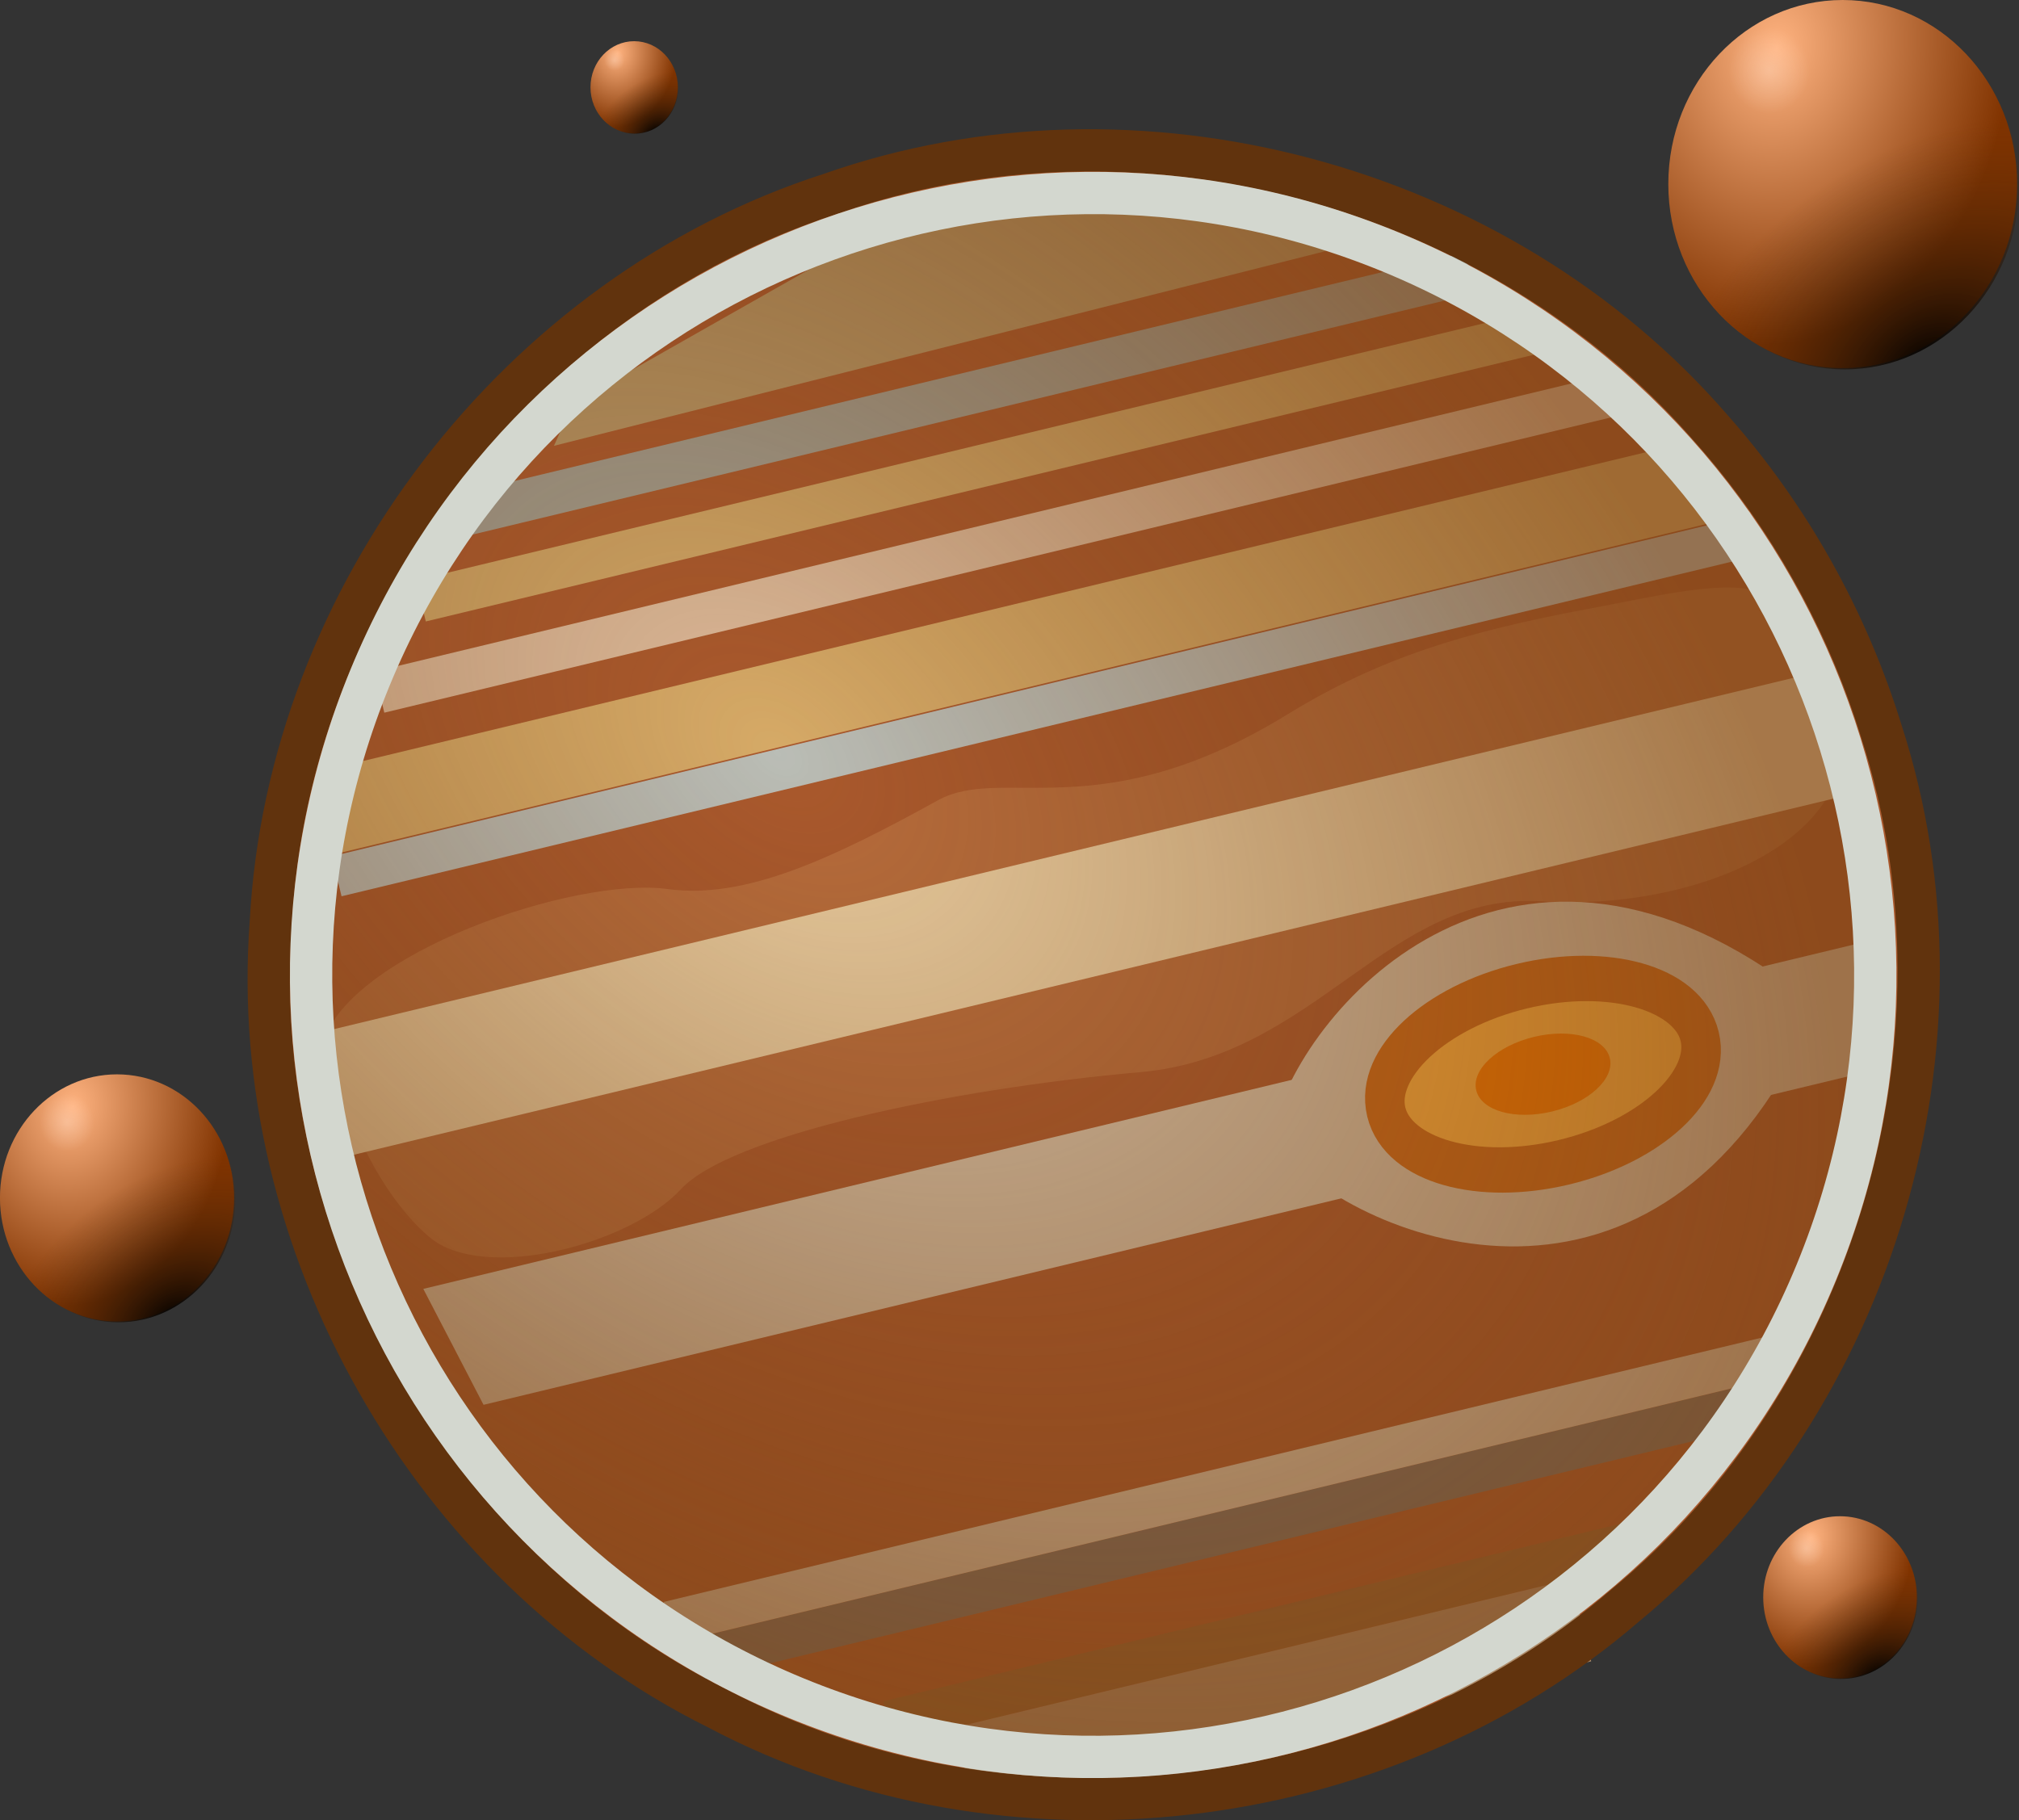 <?xml version="1.0" encoding="UTF-8" standalone="no"?>
<!-- Created with Inkscape (http://www.inkscape.org/) -->

<svg
   xmlns:dc="http://purl.org/dc/elements/1.1/"
   xmlns:cc="http://creativecommons.org/ns#"
   xmlns:rdf="http://www.w3.org/1999/02/22-rdf-syntax-ns#"
   xmlns:svg="http://www.w3.org/2000/svg"
   xmlns="http://www.w3.org/2000/svg"
   xmlns:xlink="http://www.w3.org/1999/xlink"
   xmlns:sodipodi="http://sodipodi.sourceforge.net/DTD/sodipodi-0.dtd"
   xmlns:inkscape="http://www.inkscape.org/namespaces/inkscape"
   width="693.475"
   height="625.302"
   id="svg1306"
   sodipodi:version="0.32"
   inkscape:version="0.48.1 r9760"
   sodipodi:docname="leda-logo_v4.svg"
   version="1.1">
  <rect width="100%" height="100%" fill="#333333" stroke="none"/>
  <defs
     id="defs1308">
    <linearGradient
       inkscape:collect="always"
       id="linearGradient6154">
      <stop
         style="stop-color:#ffe6d5;stop-opacity:1;"
         offset="0"
         id="stop6156" />
      <stop
         style="stop-color:#ffe6d5;stop-opacity:0;"
         offset="1"
         id="stop6158" />
    </linearGradient>
    <linearGradient
       id="linearGradient6146">
      <stop
         style="stop-color:#000000;stop-opacity:1"
         offset="0"
         id="stop6148" />
      <stop
         style="stop-color:#61320d;stop-opacity:0;"
         offset="1"
         id="stop6150" />
    </linearGradient>
    <linearGradient
       inkscape:collect="always"
       id="linearGradient6138">
      <stop
         style="stop-color:#ffb380;stop-opacity:1"
         offset="0"
         id="stop6140" />
      <stop
         style="stop-color:#803300;stop-opacity:1"
         offset="1"
         id="stop6142" />
    </linearGradient>
    <linearGradient
       id="linearGradient4641">
      <stop
         style="stop-color:#61320d;stop-opacity:1;"
         offset="0"
         id="stop4643" />
      <stop
         style="stop-color:#61320d;stop-opacity:0;"
         offset="1"
         id="stop4645" />
    </linearGradient>
    <linearGradient
       id="linearGradient4215">
      <stop
         style="stop-color:#61330d;stop-opacity:0;"
         offset="0"
         id="stop4217" />
      <stop
         style="stop-color:#7b4111;stop-opacity:0.602;"
         offset="1"
         id="stop4219" />
    </linearGradient>
    <linearGradient
       id="linearGradient3978">
      <stop
         style="stop-color:#ec780d;stop-opacity:1;"
         offset="0"
         id="stop3980" />
      <stop
         id="stop3986"
         offset="0.458"
         style="stop-color:#b56f2d;stop-opacity:1;" />
      <stop
         style="stop-color:#e08f44;stop-opacity:1;"
         offset="1"
         id="stop3982" />
    </linearGradient>
    <inkscape:perspective
       sodipodi:type="inkscape:persp3d"
       inkscape:vp_x="0 : 24 : 1"
       inkscape:vp_y="0 : 1000 : 0"
       inkscape:vp_z="48 : 24 : 1"
       inkscape:persp3d-origin="24 : 16 : 1"
       id="perspective2979" />
    <linearGradient
       inkscape:collect="always"
       xlink:href="#linearGradient2298"
       id="linearGradient7748"
       gradientUnits="userSpaceOnUse"
       x1="-27.007"
       y1="-37.55"
       x2="-34.7"
       y2="-4.449" />
    <linearGradient
       inkscape:collect="always"
       xlink:href="#linearGradient2527"
       id="linearGradient7746"
       gradientUnits="userSpaceOnUse"
       x1="-25.137"
       y1="-1.249"
       x2="-35.653"
       y2="-24.884" />
    <linearGradient
       inkscape:collect="always"
       xlink:href="#linearGradient3478"
       id="linearGradient7744"
       gradientUnits="userSpaceOnUse"
       x1="11.149"
       y1="-43.997"
       x2="4.963"
       y2="-8.308" />
    <linearGradient
       inkscape:collect="always"
       id="linearGradient4829">
      <stop
         style="stop-color:#000000;stop-opacity:1;"
         offset="0"
         id="stop4831" />
      <stop
         style="stop-color:#000000;stop-opacity:0;"
         offset="1"
         id="stop4833" />
    </linearGradient>
    <linearGradient
       inkscape:collect="always"
       id="linearGradient3478">
      <stop
         style="stop-color:#ffffff;stop-opacity:1;"
         offset="0"
         id="stop3480" />
      <stop
         style="stop-color:#ffffff;stop-opacity:0;"
         offset="1"
         id="stop3482" />
    </linearGradient>
    <linearGradient
       inkscape:collect="always"
       id="linearGradient2298">
      <stop
         style="stop-color:#ffffff;stop-opacity:1;"
         offset="0"
         id="stop2300" />
      <stop
         style="stop-color:#ffffff;stop-opacity:0;"
         offset="1"
         id="stop2302" />
    </linearGradient>
    <linearGradient
       inkscape:collect="always"
       id="linearGradient3347">
      <stop
         style="stop-color:#edd400;stop-opacity:1;"
         offset="0"
         id="stop3349" />
      <stop
         style="stop-color:#edd400;stop-opacity:0;"
         offset="1"
         id="stop3351" />
    </linearGradient>
    <linearGradient
       inkscape:collect="always"
       id="linearGradient2527">
      <stop
         style="stop-color:#fcaf3e;stop-opacity:1;"
         offset="0"
         id="stop2529" />
      <stop
         style="stop-color:#fcaf3e;stop-opacity:0;"
         offset="1"
         id="stop2531" />
    </linearGradient>
    <linearGradient
       inkscape:collect="always"
       id="linearGradient2500">
      <stop
         style="stop-color:#fce94f;stop-opacity:1;"
         offset="0"
         id="stop2502" />
      <stop
         style="stop-color:#fce94f;stop-opacity:0;"
         offset="1"
         id="stop2504" />
    </linearGradient>
    <linearGradient
       inkscape:collect="always"
       id="linearGradient2392">
      <stop
         style="stop-color:#eeeeec;stop-opacity:1;"
         offset="0"
         id="stop2394" />
      <stop
         style="stop-color:#eeeeec;stop-opacity:0;"
         offset="1"
         id="stop2396" />
    </linearGradient>
    <linearGradient
       inkscape:collect="always"
       id="linearGradient2254">
      <stop
         style="stop-color:#ffffff;stop-opacity:1;"
         offset="0"
         id="stop2256" />
      <stop
         style="stop-color:#ffffff;stop-opacity:0;"
         offset="1"
         id="stop2258" />
    </linearGradient>
    <linearGradient
       inkscape:collect="always"
       xlink:href="#linearGradient2254"
       id="linearGradient2263"
       gradientUnits="userSpaceOnUse"
       x1="14.261"
       y1="9.286"
       x2="16.852"
       y2="16.269"
       gradientTransform="translate(-1.609,3.097)" />
    <linearGradient
       inkscape:collect="always"
       xlink:href="#linearGradient2254"
       id="linearGradient2267"
       gradientUnits="userSpaceOnUse"
       gradientTransform="translate(3.555,0.969)"
       x1="14.261"
       y1="9.286"
       x2="16.852"
       y2="16.269" />
    <linearGradient
       inkscape:collect="always"
       xlink:href="#linearGradient2254"
       id="linearGradient2271"
       gradientUnits="userSpaceOnUse"
       gradientTransform="translate(9.264,3.495)"
       x1="14.261"
       y1="9.286"
       x2="16.852"
       y2="16.269" />
    <linearGradient
       inkscape:collect="always"
       xlink:href="#linearGradient2254"
       id="linearGradient2275"
       gradientUnits="userSpaceOnUse"
       gradientTransform="translate(8.497,-2.331)"
       x1="14.261"
       y1="9.286"
       x2="16.852"
       y2="16.269" />
    <linearGradient
       inkscape:collect="always"
       xlink:href="#linearGradient2254"
       id="linearGradient2279"
       gradientUnits="userSpaceOnUse"
       gradientTransform="translate(14.463,2.014)"
       x1="14.261"
       y1="9.286"
       x2="16.852"
       y2="16.269" />
    <linearGradient
       inkscape:collect="always"
       xlink:href="#linearGradient2254"
       id="linearGradient2283"
       gradientUnits="userSpaceOnUse"
       gradientTransform="matrix(0.751,0,0,1,-0.197,7.613)"
       x1="14.261"
       y1="9.286"
       x2="16.852"
       y2="16.269" />
    <linearGradient
       inkscape:collect="always"
       xlink:href="#linearGradient2254"
       id="linearGradient2287"
       gradientUnits="userSpaceOnUse"
       gradientTransform="matrix(1.284,0,0,1,14.62,4.452)"
       x1="14.261"
       y1="9.286"
       x2="16.852"
       y2="16.269" />
    <linearGradient
       inkscape:collect="always"
       xlink:href="#linearGradient2254"
       id="linearGradient2291"
       gradientUnits="userSpaceOnUse"
       gradientTransform="matrix(0.834,0,0,1,14.876,8.57)"
       x1="14.261"
       y1="9.286"
       x2="16.852"
       y2="16.269" />
    <linearGradient
       inkscape:collect="always"
       xlink:href="#linearGradient2254"
       id="linearGradient2295"
       gradientUnits="userSpaceOnUse"
       gradientTransform="matrix(1.462,0,0,1.262,-5.687,1.81)"
       x1="14.261"
       y1="9.286"
       x2="16.852"
       y2="16.269" />
    <linearGradient
       inkscape:collect="always"
       xlink:href="#linearGradient2254"
       id="linearGradient2299"
       gradientUnits="userSpaceOnUse"
       gradientTransform="matrix(1.107,0,0,1,6.384,6.5)"
       x1="14.261"
       y1="9.286"
       x2="16.852"
       y2="16.269" />
    <linearGradient
       inkscape:collect="always"
       xlink:href="#linearGradient2254"
       id="linearGradient2303"
       gradientUnits="userSpaceOnUse"
       gradientTransform="translate(1.708,-5.784)"
       x1="14.261"
       y1="9.286"
       x2="16.852"
       y2="16.269" />
    <linearGradient
       inkscape:collect="always"
       xlink:href="#linearGradient2254"
       id="linearGradient2311"
       gradientUnits="userSpaceOnUse"
       gradientTransform="matrix(-0.976,0,0,1,53.948,8.564)"
       x1="14.261"
       y1="9.286"
       x2="16.852"
       y2="16.269" />
    <linearGradient
       inkscape:collect="always"
       xlink:href="#linearGradient2254"
       id="linearGradient2350"
       gradientUnits="userSpaceOnUse"
       gradientTransform="translate(16.14,24.664)"
       x1="14.261"
       y1="9.286"
       x2="16.852"
       y2="16.269" />
    <linearGradient
       inkscape:collect="always"
       xlink:href="#linearGradient2254"
       id="linearGradient2352"
       gradientUnits="userSpaceOnUse"
       gradientTransform="translate(-0.932,25.872)"
       x1="14.261"
       y1="9.286"
       x2="16.852"
       y2="16.269" />
    <linearGradient
       inkscape:collect="always"
       xlink:href="#linearGradient2254"
       id="linearGradient2354"
       gradientUnits="userSpaceOnUse"
       gradientTransform="translate(5.357,23.869)"
       x1="14.261"
       y1="9.286"
       x2="16.852"
       y2="16.269" />
    <linearGradient
       inkscape:collect="always"
       xlink:href="#linearGradient2254"
       id="linearGradient2356"
       gradientUnits="userSpaceOnUse"
       gradientTransform="translate(11.19,26.52)"
       x1="14.261"
       y1="9.286"
       x2="16.852"
       y2="16.269" />
    <linearGradient
       inkscape:collect="always"
       xlink:href="#linearGradient2254"
       id="linearGradient2358"
       gradientUnits="userSpaceOnUse"
       gradientTransform="translate(10.306,19.273)"
       x1="14.261"
       y1="9.286"
       x2="16.852"
       y2="16.269" />
    <linearGradient
       inkscape:collect="always"
       xlink:href="#linearGradient2254"
       id="linearGradient2360"
       gradientUnits="userSpaceOnUse"
       gradientTransform="matrix(0.751,0,0,1,0.229,30.763)"
       x1="14.261"
       y1="9.286"
       x2="16.852"
       y2="16.269" />
    <linearGradient
       inkscape:collect="always"
       xlink:href="#linearGradient2254"
       id="linearGradient2362"
       gradientUnits="userSpaceOnUse"
       gradientTransform="matrix(1.284,0,0,1,16.671,27.227)"
       x1="14.261"
       y1="9.286"
       x2="16.852"
       y2="16.269" />
    <linearGradient
       inkscape:collect="always"
       xlink:href="#linearGradient2254"
       id="linearGradient2364"
       gradientUnits="userSpaceOnUse"
       gradientTransform="matrix(0.834,0,0,1,17.053,31.47)"
       x1="14.261"
       y1="9.286"
       x2="16.852"
       y2="16.269" />
    <linearGradient
       inkscape:collect="always"
       xlink:href="#linearGradient2254"
       id="linearGradient2366"
       gradientUnits="userSpaceOnUse"
       gradientTransform="matrix(1.462,0,0,1.262,-4.011,24.96)"
       x1="14.261"
       y1="9.286"
       x2="16.852"
       y2="16.269" />
    <linearGradient
       inkscape:collect="always"
       xlink:href="#linearGradient2254"
       id="linearGradient2368"
       gradientUnits="userSpaceOnUse"
       gradientTransform="matrix(1.107,0,0,1,8.185,29.526)"
       x1="14.261"
       y1="9.286"
       x2="16.852"
       y2="16.269" />
    <linearGradient
       inkscape:collect="always"
       xlink:href="#linearGradient2254"
       id="linearGradient2370"
       gradientUnits="userSpaceOnUse"
       gradientTransform="translate(4.208,21.305)"
       x1="14.261"
       y1="9.286"
       x2="16.852"
       y2="16.269" />
    <linearGradient
       inkscape:collect="always"
       xlink:href="#linearGradient2254"
       id="linearGradient2372"
       gradientUnits="userSpaceOnUse"
       gradientTransform="matrix(-0.976,0,0,1,56.124,32.089)"
       x1="14.261"
       y1="9.286"
       x2="16.852"
       y2="16.269" />
    <linearGradient
       inkscape:collect="always"
       xlink:href="#linearGradient2392"
       id="linearGradient2398"
       x1="6.665"
       y1="13.803"
       x2="41.404"
       y2="13.803"
       gradientUnits="userSpaceOnUse"
       gradientTransform="matrix(0.992,0,0,0.991,1.129,5.404)" />
    <linearGradient
       inkscape:collect="always"
       xlink:href="#linearGradient2254"
       id="linearGradient2426"
       gradientUnits="userSpaceOnUse"
       gradientTransform="translate(14.463,2.014)"
       x1="14.261"
       y1="9.286"
       x2="16.852"
       y2="16.269" />
    <linearGradient
       inkscape:collect="always"
       xlink:href="#linearGradient2254"
       id="linearGradient2428"
       gradientUnits="userSpaceOnUse"
       gradientTransform="translate(8.497,-2.331)"
       x1="14.261"
       y1="9.286"
       x2="16.852"
       y2="16.269" />
    <linearGradient
       inkscape:collect="always"
       xlink:href="#linearGradient2254"
       id="linearGradient2430"
       gradientUnits="userSpaceOnUse"
       gradientTransform="translate(-1.609,3.097)"
       x1="14.261"
       y1="9.286"
       x2="16.852"
       y2="16.269" />
    <linearGradient
       inkscape:collect="always"
       xlink:href="#linearGradient2254"
       id="linearGradient2432"
       gradientUnits="userSpaceOnUse"
       gradientTransform="translate(3.555,0.969)"
       x1="14.261"
       y1="9.286"
       x2="16.852"
       y2="16.269" />
    <linearGradient
       inkscape:collect="always"
       xlink:href="#linearGradient2254"
       id="linearGradient2434"
       gradientUnits="userSpaceOnUse"
       gradientTransform="translate(9.264,3.495)"
       x1="14.261"
       y1="9.286"
       x2="16.852"
       y2="16.269" />
    <linearGradient
       inkscape:collect="always"
       xlink:href="#linearGradient2254"
       id="linearGradient2436"
       gradientUnits="userSpaceOnUse"
       gradientTransform="matrix(0.751,0,0,1,-0.197,7.613)"
       x1="14.261"
       y1="9.286"
       x2="16.852"
       y2="16.269" />
    <linearGradient
       inkscape:collect="always"
       xlink:href="#linearGradient2254"
       id="linearGradient2438"
       gradientUnits="userSpaceOnUse"
       gradientTransform="matrix(1.284,0,0,1,14.62,4.452)"
       x1="14.261"
       y1="9.286"
       x2="16.852"
       y2="16.269" />
    <linearGradient
       inkscape:collect="always"
       xlink:href="#linearGradient2254"
       id="linearGradient2440"
       gradientUnits="userSpaceOnUse"
       gradientTransform="matrix(0.834,0,0,1,14.876,8.57)"
       x1="14.261"
       y1="9.286"
       x2="16.852"
       y2="16.269" />
    <linearGradient
       inkscape:collect="always"
       xlink:href="#linearGradient2254"
       id="linearGradient2442"
       gradientUnits="userSpaceOnUse"
       gradientTransform="matrix(1.462,0,0,1.262,-5.687,1.81)"
       x1="14.261"
       y1="9.286"
       x2="16.852"
       y2="16.269" />
    <linearGradient
       inkscape:collect="always"
       xlink:href="#linearGradient2254"
       id="linearGradient2444"
       gradientUnits="userSpaceOnUse"
       gradientTransform="matrix(1.107,0,0,1,6.384,6.5)"
       x1="14.261"
       y1="9.286"
       x2="16.852"
       y2="16.269" />
    <linearGradient
       inkscape:collect="always"
       xlink:href="#linearGradient2254"
       id="linearGradient2446"
       gradientUnits="userSpaceOnUse"
       gradientTransform="matrix(-0.976,0,0,1,53.948,8.564)"
       x1="14.261"
       y1="9.286"
       x2="16.852"
       y2="16.269" />
    <linearGradient
       inkscape:collect="always"
       xlink:href="#linearGradient2392"
       id="linearGradient2448"
       gradientUnits="userSpaceOnUse"
       gradientTransform="matrix(0.992,0,0,0.991,1.129,5.404)"
       x1="6.665"
       y1="13.803"
       x2="41.404"
       y2="13.803" />
    <linearGradient
       inkscape:collect="always"
       xlink:href="#linearGradient2392"
       id="linearGradient2451"
       gradientUnits="userSpaceOnUse"
       gradientTransform="matrix(0.992,0,0,0.991,4.379,10.654)"
       x1="6.665"
       y1="13.803"
       x2="41.404"
       y2="13.803" />
    <linearGradient
       inkscape:collect="always"
       xlink:href="#linearGradient2254"
       id="linearGradient2457"
       gradientUnits="userSpaceOnUse"
       gradientTransform="matrix(1.107,0,0,1,9.634,11.75)"
       x1="14.261"
       y1="9.286"
       x2="16.852"
       y2="16.269" />
    <linearGradient
       inkscape:collect="always"
       xlink:href="#linearGradient2254"
       id="linearGradient2460"
       gradientUnits="userSpaceOnUse"
       gradientTransform="matrix(1.462,0,0,1.262,-2.437,7.06)"
       x1="14.261"
       y1="9.286"
       x2="16.852"
       y2="16.269" />
    <linearGradient
       inkscape:collect="always"
       xlink:href="#linearGradient2254"
       id="linearGradient2463"
       gradientUnits="userSpaceOnUse"
       gradientTransform="matrix(0.834,0,0,1,18.126,13.82)"
       x1="14.261"
       y1="9.286"
       x2="16.852"
       y2="16.269" />
    <linearGradient
       inkscape:collect="always"
       xlink:href="#linearGradient2254"
       id="linearGradient2469"
       gradientUnits="userSpaceOnUse"
       gradientTransform="matrix(0.751,0,0,1,3.053,12.863)"
       x1="14.261"
       y1="9.286"
       x2="16.852"
       y2="16.269" />
    <linearGradient
       inkscape:collect="always"
       xlink:href="#linearGradient2254"
       id="linearGradient2472"
       gradientUnits="userSpaceOnUse"
       gradientTransform="translate(12.514,8.745)"
       x1="14.261"
       y1="9.286"
       x2="16.852"
       y2="16.269" />
    <linearGradient
       inkscape:collect="always"
       xlink:href="#linearGradient2254"
       id="linearGradient2475"
       gradientUnits="userSpaceOnUse"
       gradientTransform="translate(6.805,6.219)"
       x1="14.261"
       y1="9.286"
       x2="16.852"
       y2="16.269" />
    <linearGradient
       inkscape:collect="always"
       xlink:href="#linearGradient2254"
       id="linearGradient2478"
       gradientUnits="userSpaceOnUse"
       gradientTransform="translate(1.641,8.347)"
       x1="14.261"
       y1="9.286"
       x2="16.852"
       y2="16.269" />
    <linearGradient
       inkscape:collect="always"
       xlink:href="#linearGradient2254"
       id="linearGradient2483"
       gradientUnits="userSpaceOnUse"
       gradientTransform="translate(0.842,-3.998)"
       x1="14.261"
       y1="9.286"
       x2="16.852"
       y2="16.269" />
    <linearGradient
       inkscape:collect="always"
       xlink:href="#linearGradient2500"
       id="linearGradient2506"
       x1="37"
       y1="-21.75"
       x2="53.75"
       y2="9"
       gradientUnits="userSpaceOnUse" />
    <linearGradient
       inkscape:collect="always"
       xlink:href="#linearGradient2500"
       id="linearGradient2509"
       gradientUnits="userSpaceOnUse"
       x1="37"
       y1="-21.75"
       x2="53.75"
       y2="9"
       gradientTransform="matrix(0.889,0,0,0.618,-4.771,39.814)" />
    <linearGradient
       inkscape:collect="always"
       xlink:href="#linearGradient2500"
       id="linearGradient2513"
       gradientUnits="userSpaceOnUse"
       gradientTransform="matrix(0.606,0,0,0.711,-0.225,42.195)"
       x1="38.858"
       y1="-18.407"
       x2="53.75"
       y2="9" />
    <linearGradient
       inkscape:collect="always"
       xlink:href="#linearGradient2500"
       id="linearGradient2517"
       gradientUnits="userSpaceOnUse"
       gradientTransform="matrix(0.414,0,0,0.779,-1.911,36.879)"
       x1="37"
       y1="-21.75"
       x2="53.75"
       y2="9" />
    <linearGradient
       inkscape:collect="always"
       xlink:href="#linearGradient2527"
       id="linearGradient2533"
       x1="-25.137"
       y1="-1.249"
       x2="-35.653"
       y2="-24.884"
       gradientUnits="userSpaceOnUse" />
    <linearGradient
       inkscape:collect="always"
       xlink:href="#linearGradient2254"
       id="linearGradient2537"
       gradientUnits="userSpaceOnUse"
       gradientTransform="translate(17.338,3.416)"
       x1="14.261"
       y1="9.286"
       x2="16.852"
       y2="16.269" />
    <linearGradient
       inkscape:collect="always"
       xlink:href="#linearGradient2254"
       id="linearGradient2541"
       gradientUnits="userSpaceOnUse"
       gradientTransform="translate(13.401,1.353)"
       x1="14.261"
       y1="9.286"
       x2="16.852"
       y2="16.269" />
    <linearGradient
       inkscape:collect="always"
       xlink:href="#linearGradient2254"
       id="linearGradient2555"
       gradientUnits="userSpaceOnUse"
       gradientTransform="translate(-7.5,1.709)"
       x1="14.261"
       y1="9.286"
       x2="16.852"
       y2="16.269" />
    <linearGradient
       inkscape:collect="always"
       xlink:href="#linearGradient2254"
       id="linearGradient2563"
       gradientUnits="userSpaceOnUse"
       gradientTransform="translate(-0.727,2.481)"
       x1="14.261"
       y1="9.286"
       x2="16.852"
       y2="16.269" />
    <linearGradient
       inkscape:collect="always"
       xlink:href="#linearGradient3347"
       id="linearGradient3353"
       x1="23.304"
       y1="29.116"
       x2="29.75"
       y2="46.093"
       gradientUnits="userSpaceOnUse" />
    <linearGradient
       inkscape:collect="always"
       xlink:href="#linearGradient2254"
       id="linearGradient3366"
       gradientUnits="userSpaceOnUse"
       gradientTransform="translate(13.401,1.353)"
       x1="14.261"
       y1="9.286"
       x2="16.852"
       y2="16.269" />
    <linearGradient
       inkscape:collect="always"
       xlink:href="#linearGradient2254"
       id="linearGradient3368"
       gradientUnits="userSpaceOnUse"
       gradientTransform="translate(1.641,8.347)"
       x1="14.261"
       y1="9.286"
       x2="16.852"
       y2="16.269" />
    <linearGradient
       inkscape:collect="always"
       xlink:href="#linearGradient2254"
       id="linearGradient3370"
       gradientUnits="userSpaceOnUse"
       gradientTransform="translate(6.805,6.219)"
       x1="14.261"
       y1="9.286"
       x2="16.852"
       y2="16.269" />
    <linearGradient
       inkscape:collect="always"
       xlink:href="#linearGradient2254"
       id="linearGradient3372"
       gradientUnits="userSpaceOnUse"
       gradientTransform="translate(12.514,8.745)"
       x1="14.261"
       y1="9.286"
       x2="16.852"
       y2="16.269" />
    <linearGradient
       inkscape:collect="always"
       xlink:href="#linearGradient2254"
       id="linearGradient3374"
       gradientUnits="userSpaceOnUse"
       gradientTransform="matrix(0.751,0,0,1,3.053,12.863)"
       x1="14.261"
       y1="9.286"
       x2="16.852"
       y2="16.269" />
    <linearGradient
       inkscape:collect="always"
       xlink:href="#linearGradient2254"
       id="linearGradient3376"
       gradientUnits="userSpaceOnUse"
       gradientTransform="matrix(0.834,0,0,1,18.126,13.82)"
       x1="14.261"
       y1="9.286"
       x2="16.852"
       y2="16.269" />
    <linearGradient
       inkscape:collect="always"
       xlink:href="#linearGradient2254"
       id="linearGradient3378"
       gradientUnits="userSpaceOnUse"
       gradientTransform="matrix(1.462,0,0,1.262,-2.437,7.06)"
       x1="14.261"
       y1="9.286"
       x2="16.852"
       y2="16.269" />
    <linearGradient
       inkscape:collect="always"
       xlink:href="#linearGradient2254"
       id="linearGradient3380"
       gradientUnits="userSpaceOnUse"
       gradientTransform="matrix(1.107,0,0,1,9.634,11.75)"
       x1="14.261"
       y1="9.286"
       x2="16.852"
       y2="16.269" />
    <linearGradient
       inkscape:collect="always"
       xlink:href="#linearGradient2254"
       id="linearGradient3383"
       gradientUnits="userSpaceOnUse"
       gradientTransform="matrix(1.107,0,0,1,0.795,6.094)"
       x1="14.261"
       y1="9.286"
       x2="16.852"
       y2="16.269" />
    <linearGradient
       inkscape:collect="always"
       xlink:href="#linearGradient2254"
       id="linearGradient3386"
       gradientUnits="userSpaceOnUse"
       gradientTransform="matrix(1.462,0,0,1.262,-11.276,1.403)"
       x1="14.261"
       y1="9.286"
       x2="16.852"
       y2="16.269" />
    <linearGradient
       inkscape:collect="always"
       xlink:href="#linearGradient2254"
       id="linearGradient3389"
       gradientUnits="userSpaceOnUse"
       gradientTransform="matrix(0.834,0,0,1,9.287,8.163)"
       x1="14.261"
       y1="9.286"
       x2="16.852"
       y2="16.269" />
    <linearGradient
       inkscape:collect="always"
       xlink:href="#linearGradient2254"
       id="linearGradient3392"
       gradientUnits="userSpaceOnUse"
       gradientTransform="matrix(0.751,0,0,1,-5.786,7.206)"
       x1="14.261"
       y1="9.286"
       x2="16.852"
       y2="16.269" />
    <linearGradient
       inkscape:collect="always"
       xlink:href="#linearGradient2254"
       id="linearGradient3395"
       gradientUnits="userSpaceOnUse"
       gradientTransform="translate(3.675,3.088)"
       x1="14.261"
       y1="9.286"
       x2="16.852"
       y2="16.269" />
    <linearGradient
       inkscape:collect="always"
       xlink:href="#linearGradient2254"
       id="linearGradient3398"
       gradientUnits="userSpaceOnUse"
       gradientTransform="translate(-2.034,0.562)"
       x1="14.261"
       y1="9.286"
       x2="16.852"
       y2="16.269" />
    <linearGradient
       inkscape:collect="always"
       xlink:href="#linearGradient2254"
       id="linearGradient3401"
       gradientUnits="userSpaceOnUse"
       gradientTransform="translate(-7.198,2.69)"
       x1="14.261"
       y1="9.286"
       x2="16.852"
       y2="16.269" />
    <linearGradient
       inkscape:collect="always"
       xlink:href="#linearGradient2254"
       id="linearGradient3405"
       gradientUnits="userSpaceOnUse"
       gradientTransform="translate(4.562,-4.303)"
       x1="14.261"
       y1="9.286"
       x2="16.852"
       y2="16.269" />
    <linearGradient
       inkscape:collect="always"
       xlink:href="#linearGradient2254"
       id="linearGradient1514"
       gradientUnits="userSpaceOnUse"
       gradientTransform="translate(88.493,-9.698)"
       x1="14.261"
       y1="9.286"
       x2="16.852"
       y2="16.269" />
    <linearGradient
       inkscape:collect="always"
       xlink:href="#linearGradient2254"
       id="linearGradient1516"
       gradientUnits="userSpaceOnUse"
       gradientTransform="matrix(1.462,0,0,1.262,56.255,-12.394)"
       x1="14.261"
       y1="9.286"
       x2="16.852"
       y2="16.269" />
    <linearGradient
       inkscape:collect="always"
       xlink:href="#linearGradient2254"
       id="linearGradient1518"
       gradientUnits="userSpaceOnUse"
       gradientTransform="matrix(1.284,0,0,1,79.369,-3.194)"
       x1="14.261"
       y1="9.286"
       x2="16.852"
       y2="16.269" />
    <linearGradient
       inkscape:collect="always"
       xlink:href="#linearGradient2527"
       id="linearGradient1520"
       gradientUnits="userSpaceOnUse"
       x1="-25.137"
       y1="-1.249"
       x2="-35.653"
       y2="-24.884" />
    <linearGradient
       inkscape:collect="always"
       xlink:href="#linearGradient2254"
       id="linearGradient1522"
       gradientUnits="userSpaceOnUse"
       gradientTransform="translate(-7.198,2.69)"
       x1="14.261"
       y1="9.286"
       x2="16.852"
       y2="16.269" />
    <linearGradient
       inkscape:collect="always"
       xlink:href="#linearGradient2254"
       id="linearGradient1524"
       gradientUnits="userSpaceOnUse"
       gradientTransform="translate(-2.034,0.562)"
       x1="14.261"
       y1="9.286"
       x2="16.852"
       y2="16.269" />
    <linearGradient
       inkscape:collect="always"
       xlink:href="#linearGradient2254"
       id="linearGradient1526"
       gradientUnits="userSpaceOnUse"
       gradientTransform="translate(3.675,3.088)"
       x1="14.261"
       y1="9.286"
       x2="16.852"
       y2="16.269" />
    <linearGradient
       inkscape:collect="always"
       xlink:href="#linearGradient2254"
       id="linearGradient1528"
       gradientUnits="userSpaceOnUse"
       gradientTransform="matrix(0.751,0,0,1,-5.786,7.206)"
       x1="14.261"
       y1="9.286"
       x2="16.852"
       y2="16.269" />
    <linearGradient
       inkscape:collect="always"
       xlink:href="#linearGradient2254"
       id="linearGradient1530"
       gradientUnits="userSpaceOnUse"
       gradientTransform="matrix(0.834,0,0,1,9.287,8.163)"
       x1="14.261"
       y1="9.286"
       x2="16.852"
       y2="16.269" />
    <linearGradient
       inkscape:collect="always"
       xlink:href="#linearGradient2254"
       id="linearGradient1532"
       gradientUnits="userSpaceOnUse"
       gradientTransform="matrix(1.462,0,0,1.262,-11.276,1.403)"
       x1="14.261"
       y1="9.286"
       x2="16.852"
       y2="16.269" />
    <linearGradient
       inkscape:collect="always"
       xlink:href="#linearGradient2254"
       id="linearGradient1534"
       gradientUnits="userSpaceOnUse"
       gradientTransform="matrix(1.107,0,0,1,0.795,6.094)"
       x1="14.261"
       y1="9.286"
       x2="16.852"
       y2="16.269" />
    <linearGradient
       inkscape:collect="always"
       xlink:href="#linearGradient2254"
       id="linearGradient1536"
       gradientUnits="userSpaceOnUse"
       gradientTransform="matrix(-0.976,0,0,1,123.116,-5.446)"
       x1="14.261"
       y1="9.286"
       x2="16.852"
       y2="16.269" />
    <linearGradient
       inkscape:collect="always"
       xlink:href="#linearGradient2254"
       id="linearGradient1538"
       gradientUnits="userSpaceOnUse"
       gradientTransform="translate(57.977,-10.569)"
       x1="14.261"
       y1="9.286"
       x2="16.852"
       y2="16.269" />
    <linearGradient
       inkscape:collect="always"
       xlink:href="#linearGradient2527"
       id="linearGradient1557"
       gradientUnits="userSpaceOnUse"
       x1="-25.137"
       y1="-1.249"
       x2="-35.653"
       y2="-24.884" />
    <radialGradient
       inkscape:collect="always"
       xlink:href="#linearGradient4829"
       id="radialGradient4835"
       cx="-35.002"
       cy="-1.144"
       fx="-35.002"
       fy="-1.144"
       r="17.501"
       gradientTransform="matrix(1,0,0,0.566,0,-0.497)"
       gradientUnits="userSpaceOnUse" />
    <linearGradient
       inkscape:collect="always"
       xlink:href="#linearGradient2298"
       id="linearGradient1427"
       gradientUnits="userSpaceOnUse"
       x1="-27.007"
       y1="-37.55"
       x2="-34.7"
       y2="-4.449" />
    <linearGradient
       inkscape:collect="always"
       xlink:href="#linearGradient3478"
       id="linearGradient1431"
       gradientUnits="userSpaceOnUse"
       x1="11.149"
       y1="-43.997"
       x2="4.963"
       y2="-8.308" />
    <linearGradient
       inkscape:collect="always"
       xlink:href="#linearGradient3478"
       id="linearGradient14128"
       gradientUnits="userSpaceOnUse"
       x1="11.149"
       y1="-43.997"
       x2="4.963"
       y2="-8.308" />
    <linearGradient
       inkscape:collect="always"
       xlink:href="#linearGradient2527"
       id="linearGradient14130"
       gradientUnits="userSpaceOnUse"
       x1="-25.137"
       y1="-1.249"
       x2="-35.653"
       y2="-24.884" />
    <linearGradient
       inkscape:collect="always"
       xlink:href="#linearGradient2298"
       id="linearGradient14132"
       gradientUnits="userSpaceOnUse"
       x1="-27.007"
       y1="-37.55"
       x2="-34.7"
       y2="-4.449" />
    <inkscape:perspective
       id="perspective3833"
       inkscape:persp3d-origin="0.5 : 0.33333333 : 1"
       inkscape:vp_z="1 : 0.5 : 1"
       inkscape:vp_y="0 : 1000 : 0"
       inkscape:vp_x="0 : 0.5 : 1"
       sodipodi:type="inkscape:persp3d" />
    <inkscape:perspective
       id="perspective4039"
       inkscape:persp3d-origin="0.5 : 0.33333333 : 1"
       inkscape:vp_z="1 : 0.5 : 1"
       inkscape:vp_y="0 : 1000 : 0"
       inkscape:vp_x="0 : 0.5 : 1"
       sodipodi:type="inkscape:persp3d" />
    <inkscape:perspective
       id="perspective4053"
       inkscape:persp3d-origin="0.5 : 0.33333333 : 1"
       inkscape:vp_z="1 : 0.5 : 1"
       inkscape:vp_y="0 : 1000 : 0"
       inkscape:vp_x="0 : 0.5 : 1"
       sodipodi:type="inkscape:persp3d" />
    <radialGradient
       inkscape:collect="always"
       xlink:href="#linearGradient4215"
       id="radialGradient4221"
       cx="-27.422"
       cy="-16.483"
       fx="-27.422"
       fy="-16.483"
       r="9.781"
       gradientUnits="userSpaceOnUse"
       gradientTransform="matrix(-1.432,-0.447,0.298,-0.955,-61.784,-44.466)" />
    <radialGradient
       gradientUnits="userSpaceOnUse"
       gradientTransform="matrix(0.953,-0.027,0.026,0.936,0.663,2.179)"
       r="19.094"
       fy="31.097"
       fx="37.179"
       cy="31.097"
       cx="37.179"
       id="radialGradient6533"
       xlink:href="#linearGradient6527"
       inkscape:collect="always" />
    <linearGradient
       y2="21.336"
       x2="-21.962"
       y1="15.649"
       x1="-21.659"
       gradientUnits="userSpaceOnUse"
       id="linearGradient6019"
       xlink:href="#linearGradient6001"
       inkscape:collect="always" />
    <linearGradient
       y2="22.662"
       x2="-22.114"
       y1="28.338"
       x1="-22.823"
       gradientUnits="userSpaceOnUse"
       id="linearGradient6015"
       xlink:href="#linearGradient6001"
       inkscape:collect="always" />
    <linearGradient
       y2="22.662"
       x2="-22.114"
       y1="30.057"
       x1="-25.176"
       gradientUnits="userSpaceOnUse"
       id="linearGradient6011"
       xlink:href="#linearGradient6001"
       inkscape:collect="always" />
    <linearGradient
       gradientUnits="userSpaceOnUse"
       y2="21.042"
       x2="-22.252"
       y1="30.057"
       x1="-25.176"
       id="linearGradient6007"
       xlink:href="#linearGradient6001"
       inkscape:collect="always" />
    <radialGradient
       r="6.718"
       fy="12.493"
       fx="12.071"
       cy="12.493"
       cx="12.071"
       gradientUnits="userSpaceOnUse"
       id="radialGradient5989"
       xlink:href="#linearGradient4825"
       inkscape:collect="always" />
    <radialGradient
       r="6.718"
       fy="12.493"
       fx="12.071"
       cy="12.493"
       cx="12.071"
       gradientUnits="userSpaceOnUse"
       id="radialGradient5987"
       xlink:href="#linearGradient4825"
       inkscape:collect="always" />
    <radialGradient
       r="6.718"
       fy="12.493"
       fx="12.071"
       cy="12.493"
       cx="12.071"
       gradientUnits="userSpaceOnUse"
       id="radialGradient5985"
       xlink:href="#linearGradient4825"
       inkscape:collect="always" />
    <radialGradient
       r="6.718"
       fy="12.493"
       fx="12.071"
       cy="12.493"
       cx="12.071"
       gradientUnits="userSpaceOnUse"
       id="radialGradient5983"
       xlink:href="#linearGradient4825"
       inkscape:collect="always" />
    <linearGradient
       id="linearGradient3962">
      <stop
         id="stop3964"
         offset="0"
         style="stop-color:#d3e9ff;stop-opacity:1;" />
      <stop
         id="stop4134"
         offset="0.155"
         style="stop-color:#d3e9ff;stop-opacity:1;" />
      <stop
         id="stop4346"
         offset="0.75"
         style="stop-color:#4074ae;stop-opacity:1;" />
      <stop
         id="stop3966"
         offset="1"
         style="stop-color:#36486c;stop-opacity:1;" />
    </linearGradient>
    <linearGradient
       id="linearGradient4126">
      <stop
         id="stop4128"
         offset="0"
         style="stop-color:#ffffff;stop-opacity:1;" />
      <stop
         id="stop4130"
         offset="1"
         style="stop-color:#ffffff;stop-opacity:0.165;" />
    </linearGradient>
    <linearGradient
       id="linearGradient4825"
       inkscape:collect="always">
      <stop
         id="stop4827"
         offset="0"
         style="stop-color:#ffffff;stop-opacity:1;" />
      <stop
         id="stop4829"
         offset="1"
         style="stop-color:#ffffff;stop-opacity:0;" />
    </linearGradient>
    <linearGradient
       id="linearGradient6001"
       inkscape:collect="always">
      <stop
         id="stop6003"
         offset="0"
         style="stop-color:#ffffff;stop-opacity:1;" />
      <stop
         id="stop6005"
         offset="1"
         style="stop-color:#ffffff;stop-opacity:0;" />
    </linearGradient>
    <linearGradient
       id="linearGradient6527">
      <stop
         id="stop6529"
         offset="0"
         style="stop-color:#346604;stop-opacity:1;" />
      <stop
         id="stop6531"
         offset="1"
         style="stop-color:#4e9a06;stop-opacity:1;" />
    </linearGradient>
    <radialGradient
       inkscape:collect="always"
       xlink:href="#linearGradient6527"
       id="radialGradient5137"
       gradientUnits="userSpaceOnUse"
       gradientTransform="matrix(0.953,-0.027,0.026,0.936,0.663,2.179)"
       cx="37.179"
       cy="31.097"
       fx="37.179"
       fy="31.097"
       r="19.094" />
    <radialGradient
       inkscape:collect="always"
       xlink:href="#linearGradient6527"
       id="radialGradient5139"
       gradientUnits="userSpaceOnUse"
       gradientTransform="matrix(0.953,-0.027,0.026,0.936,0.663,2.179)"
       cx="37.179"
       cy="31.097"
       fx="37.179"
       fy="31.097"
       r="19.094" />
    <radialGradient
       inkscape:collect="always"
       xlink:href="#linearGradient6527"
       id="radialGradient5143"
       gradientUnits="userSpaceOnUse"
       gradientTransform="matrix(0.953,-0.027,0.026,0.936,0.663,2.179)"
       cx="37.179"
       cy="31.097"
       fx="37.179"
       fy="31.097"
       r="19.094" />
    <radialGradient
       inkscape:collect="always"
       xlink:href="#linearGradient6527"
       id="radialGradient5145"
       gradientUnits="userSpaceOnUse"
       gradientTransform="matrix(0.953,-0.027,0.026,0.936,0.663,2.179)"
       cx="37.179"
       cy="31.097"
       fx="37.179"
       fy="31.097"
       r="19.094" />
    <radialGradient
       inkscape:collect="always"
       xlink:href="#linearGradient6527"
       id="radialGradient5149"
       gradientUnits="userSpaceOnUse"
       gradientTransform="matrix(0.953,-0.027,0.026,0.936,0.663,2.179)"
       cx="37.179"
       cy="31.097"
       fx="37.179"
       fy="31.097"
       r="19.094" />
    <radialGradient
       inkscape:collect="always"
       xlink:href="#linearGradient6527"
       id="radialGradient5151"
       gradientUnits="userSpaceOnUse"
       gradientTransform="matrix(0.953,-0.027,0.026,0.936,0.663,2.179)"
       cx="37.179"
       cy="31.097"
       fx="37.179"
       fy="31.097"
       r="19.094" />
    <radialGradient
       inkscape:collect="always"
       xlink:href="#linearGradient6527"
       id="radialGradient5155"
       gradientUnits="userSpaceOnUse"
       gradientTransform="matrix(0.953,-0.027,0.026,0.936,0.663,2.179)"
       cx="37.179"
       cy="31.097"
       fx="37.179"
       fy="31.097"
       r="19.094" />
    <radialGradient
       inkscape:collect="always"
       xlink:href="#linearGradient6527"
       id="radialGradient5157"
       gradientUnits="userSpaceOnUse"
       gradientTransform="matrix(0.953,-0.027,0.026,0.936,0.663,2.179)"
       cx="37.179"
       cy="31.097"
       fx="37.179"
       fy="31.097"
       r="19.094" />
    <radialGradient
       inkscape:collect="always"
       xlink:href="#linearGradient6527"
       id="radialGradient5161"
       gradientUnits="userSpaceOnUse"
       gradientTransform="matrix(0.953,-0.027,0.026,0.936,0.663,2.179)"
       cx="37.179"
       cy="31.097"
       fx="37.179"
       fy="31.097"
       r="19.094" />
    <radialGradient
       inkscape:collect="always"
       xlink:href="#linearGradient6527"
       id="radialGradient5163"
       gradientUnits="userSpaceOnUse"
       gradientTransform="matrix(0.953,-0.027,0.026,0.936,0.663,2.179)"
       cx="37.179"
       cy="31.097"
       fx="37.179"
       fy="31.097"
       r="19.094" />
    <radialGradient
       inkscape:collect="always"
       xlink:href="#linearGradient6527"
       id="radialGradient5167"
       gradientUnits="userSpaceOnUse"
       gradientTransform="matrix(0.953,-0.027,0.026,0.936,0.663,2.179)"
       cx="37.179"
       cy="31.097"
       fx="37.179"
       fy="31.097"
       r="19.094" />
    <radialGradient
       inkscape:collect="always"
       xlink:href="#linearGradient6527"
       id="radialGradient5169"
       gradientUnits="userSpaceOnUse"
       gradientTransform="matrix(0.953,-0.027,0.026,0.936,0.663,2.179)"
       cx="37.179"
       cy="31.097"
       fx="37.179"
       fy="31.097"
       r="19.094" />
    <radialGradient
       inkscape:collect="always"
       xlink:href="#linearGradient6527"
       id="radialGradient5173"
       gradientUnits="userSpaceOnUse"
       gradientTransform="matrix(0.953,-0.027,0.026,0.936,0.663,2.179)"
       cx="37.179"
       cy="31.097"
       fx="37.179"
       fy="31.097"
       r="19.094" />
    <radialGradient
       inkscape:collect="always"
       xlink:href="#linearGradient6527"
       id="radialGradient5175"
       gradientUnits="userSpaceOnUse"
       gradientTransform="matrix(0.953,-0.027,0.026,0.936,0.663,2.179)"
       cx="37.179"
       cy="31.097"
       fx="37.179"
       fy="31.097"
       r="19.094" />
    <radialGradient
       inkscape:collect="always"
       xlink:href="#linearGradient6527"
       id="radialGradient5179"
       gradientUnits="userSpaceOnUse"
       gradientTransform="matrix(0.953,-0.027,0.026,0.936,0.663,2.179)"
       cx="37.179"
       cy="31.097"
       fx="37.179"
       fy="31.097"
       r="19.094" />
    <radialGradient
       inkscape:collect="always"
       xlink:href="#linearGradient6527"
       id="radialGradient5181"
       gradientUnits="userSpaceOnUse"
       gradientTransform="matrix(0.953,-0.027,0.026,0.936,0.663,2.179)"
       cx="37.179"
       cy="31.097"
       fx="37.179"
       fy="31.097"
       r="19.094" />
    <radialGradient
       inkscape:collect="always"
       xlink:href="#linearGradient6527"
       id="radialGradient5185"
       gradientUnits="userSpaceOnUse"
       gradientTransform="matrix(0.953,-0.027,0.026,0.936,0.663,2.179)"
       cx="37.179"
       cy="31.097"
       fx="37.179"
       fy="31.097"
       r="19.094" />
    <radialGradient
       inkscape:collect="always"
       xlink:href="#linearGradient6527"
       id="radialGradient5189"
       gradientUnits="userSpaceOnUse"
       gradientTransform="matrix(0.953,-0.027,0.026,0.936,0.663,2.179)"
       cx="37.179"
       cy="31.097"
       fx="37.179"
       fy="31.097"
       r="19.094" />
    <radialGradient
       inkscape:collect="always"
       xlink:href="#linearGradient6527"
       id="radialGradient5191"
       gradientUnits="userSpaceOnUse"
       gradientTransform="matrix(0.953,-0.027,0.026,0.936,0.663,2.179)"
       cx="37.179"
       cy="31.097"
       fx="37.179"
       fy="31.097"
       r="19.094" />
    <radialGradient
       inkscape:collect="always"
       xlink:href="#linearGradient6527"
       id="radialGradient5195"
       gradientUnits="userSpaceOnUse"
       gradientTransform="matrix(0.953,-0.027,0.026,0.936,0.663,2.179)"
       cx="37.179"
       cy="31.097"
       fx="37.179"
       fy="31.097"
       r="19.094" />
    <radialGradient
       inkscape:collect="always"
       xlink:href="#linearGradient6527"
       id="radialGradient5199"
       gradientUnits="userSpaceOnUse"
       gradientTransform="matrix(0.953,-0.027,0.026,0.936,0.663,2.179)"
       cx="37.179"
       cy="31.097"
       fx="37.179"
       fy="31.097"
       r="19.094" />
    <radialGradient
       inkscape:collect="always"
       xlink:href="#linearGradient6527"
       id="radialGradient5201"
       gradientUnits="userSpaceOnUse"
       gradientTransform="matrix(0.953,-0.027,0.026,0.936,0.663,2.179)"
       cx="37.179"
       cy="31.097"
       fx="37.179"
       fy="31.097"
       r="19.094" />
    <radialGradient
       inkscape:collect="always"
       xlink:href="#linearGradient6527"
       id="radialGradient5205"
       gradientUnits="userSpaceOnUse"
       gradientTransform="matrix(0.953,-0.027,0.026,0.936,0.663,2.179)"
       cx="37.179"
       cy="31.097"
       fx="37.179"
       fy="31.097"
       r="19.094" />
    <radialGradient
       inkscape:collect="always"
       xlink:href="#linearGradient6527"
       id="radialGradient5207"
       gradientUnits="userSpaceOnUse"
       gradientTransform="matrix(0.953,-0.027,0.026,0.936,0.663,2.179)"
       cx="37.179"
       cy="31.097"
       fx="37.179"
       fy="31.097"
       r="19.094" />
    <radialGradient
       inkscape:collect="always"
       xlink:href="#linearGradient6527"
       id="radialGradient5211"
       gradientUnits="userSpaceOnUse"
       gradientTransform="matrix(0.953,-0.027,0.026,0.936,0.663,2.179)"
       cx="37.179"
       cy="31.097"
       fx="37.179"
       fy="31.097"
       r="19.094" />
    <radialGradient
       inkscape:collect="always"
       xlink:href="#linearGradient6527"
       id="radialGradient5213"
       gradientUnits="userSpaceOnUse"
       gradientTransform="matrix(0.953,-0.027,0.026,0.936,0.663,2.179)"
       cx="37.179"
       cy="31.097"
       fx="37.179"
       fy="31.097"
       r="19.094" />
    <radialGradient
       gradientUnits="userSpaceOnUse"
       r="12.289"
       fy="63.965"
       fx="15.116"
       cy="63.965"
       cx="15.116"
       gradientTransform="scale(1.644,0.608)"
       id="radialGradient4120-9"
       xlink:href="#linearGradient4114-4"
       inkscape:collect="always" />
    <linearGradient
       id="linearGradient4114-4"
       inkscape:collect="always">
      <stop
         id="stop4116-1"
         offset="0"
         style="stop-color:#000000;stop-opacity:1;" />
      <stop
         id="stop4118-5"
         offset="1"
         style="stop-color:#000000;stop-opacity:0;" />
    </linearGradient>
    <radialGradient
       r="12.289"
       fy="63.965"
       fx="15.116"
       cy="63.965"
       cx="15.116"
       gradientTransform="scale(1.644,0.608)"
       gradientUnits="userSpaceOnUse"
       id="radialGradient5234"
       xlink:href="#linearGradient4114-4"
       inkscape:collect="always" />
    <radialGradient
       inkscape:collect="always"
       xlink:href="#linearGradient4126-0"
       id="radialGradient3976"
       gradientUnits="userSpaceOnUse"
       gradientTransform="matrix(1,0,0,0.5,0,20)"
       cx="23.857"
       cy="40"
       fx="23.857"
       fy="40"
       r="17.143" />
    <linearGradient
       id="linearGradient4126-0"
       inkscape:collect="always">
      <stop
         id="stop4128-2"
         offset="0"
         style="stop-color:#000000;stop-opacity:1;" />
      <stop
         id="stop4130-5"
         offset="1"
         style="stop-color:#000000;stop-opacity:0;" />
    </linearGradient>
    <radialGradient
       r="17.143"
       fy="40"
       fx="23.857"
       cy="40"
       cx="23.857"
       gradientTransform="matrix(1,0,0,0.5,0,20)"
       gradientUnits="userSpaceOnUse"
       id="radialGradient6040"
       xlink:href="#linearGradient4126-0"
       inkscape:collect="always" />
    <radialGradient
       inkscape:collect="always"
       xlink:href="#linearGradient4215-9"
       id="radialGradient4221-0"
       cx="-27.422"
       cy="-16.483"
       fx="-27.422"
       fy="-16.483"
       r="9.781"
       gradientUnits="userSpaceOnUse"
       gradientTransform="matrix(-1.432,-0.447,0.298,-0.955,-61.784,-44.466)" />
    <linearGradient
       id="linearGradient4215-9">
      <stop
         style="stop-color:#61330d;stop-opacity:0;"
         offset="0"
         id="stop4217-7" />
      <stop
         style="stop-color:#7b4111;stop-opacity:0.602;"
         offset="1"
         id="stop4219-7" />
    </linearGradient>
    <filter
       id="filter4154"
       inkscape:label="Noisy blur"
       inkscape:menu="Blurs"
       inkscape:menu-tooltip="Small-scale roughening and blurring to edges and content"
       x="-0.25"
       width="1.5"
       y="-0.25"
       height="1.5"
       color-interpolation-filters="sRGB">
      <feGaussianBlur
         id="feGaussianBlur4156"
         stdDeviation="5"
         result="result1" />
      <feTurbulence
         id="feTurbulence4158"
         numOctaves="1"
         seed="0"
         type="fractalNoise"
         baseFrequency="0.1"
         result="result2" />
      <feDisplacementMap
         id="feDisplacementMap4160"
         in2="result2"
         scale="5"
         yChannelSelector="G"
         xChannelSelector="R"
         result="result3"
         in="result1" />
      <feComposite
         id="feComposite4162"
         in2="result3"
         operator="atop" />
    </filter>
    <radialGradient
       inkscape:collect="always"
       xlink:href="#linearGradient6138"
       id="radialGradient6144"
       cx="-23.09"
       cy="2.59"
       fx="-23.09"
       fy="2.59"
       r="9.074"
       gradientTransform="matrix(1.328,0.142,-0.18,1.681,7.723,-1.588)"
       gradientUnits="userSpaceOnUse" />
    <radialGradient
       inkscape:collect="always"
       xlink:href="#linearGradient6146"
       id="radialGradient6152"
       cx="-11.869"
       cy="1.947"
       fx="-11.869"
       fy="1.947"
       r="9.074"
       gradientTransform="matrix(1.336,-1.075,0.744,0.925,-1.447,1.398)"
       gradientUnits="userSpaceOnUse" />
    <radialGradient
       inkscape:collect="always"
       xlink:href="#linearGradient6154"
       id="radialGradient6160"
       cx="-20"
       cy="6.5"
       fx="-20"
       fy="6.5"
       r="9.074"
       gradientTransform="matrix(1,0,0,1.055,0,-0.358)"
       gradientUnits="userSpaceOnUse" />
    <radialGradient
       inkscape:collect="always"
       xlink:href="#linearGradient6154-9"
       id="radialGradient6160-8"
       cx="-20"
       cy="6.5"
       fx="-20"
       fy="6.5"
       r="9.074"
       gradientTransform="matrix(1,0,0,1.055,0,-0.358)"
       gradientUnits="userSpaceOnUse" />
    <linearGradient
       inkscape:collect="always"
       id="linearGradient6154-9">
      <stop
         style="stop-color:#ffe6d5;stop-opacity:1;"
         offset="0"
         id="stop6156-8" />
      <stop
         style="stop-color:#ffe6d5;stop-opacity:0;"
         offset="1"
         id="stop6158-7" />
    </linearGradient>
    <radialGradient
       inkscape:collect="always"
       xlink:href="#linearGradient6146-6"
       id="radialGradient6167-1"
       gradientUnits="userSpaceOnUse"
       gradientTransform="matrix(1.336,-1.075,0.744,0.925,-1.447,1.398)"
       cx="-11.869"
       cy="1.947"
       fx="-11.869"
       fy="1.947"
       r="9.074" />
    <linearGradient
       id="linearGradient6146-6">
      <stop
         style="stop-color:#000000;stop-opacity:1"
         offset="0"
         id="stop6148-7" />
      <stop
         style="stop-color:#61320d;stop-opacity:0;"
         offset="1"
         id="stop6150-0" />
    </linearGradient>
    <radialGradient
       inkscape:collect="always"
       xlink:href="#linearGradient6138-4"
       id="radialGradient6144-3"
       cx="-23.09"
       cy="2.59"
       fx="-23.09"
       fy="2.59"
       r="9.074"
       gradientTransform="matrix(1.328,0.142,-0.18,1.681,7.723,-1.588)"
       gradientUnits="userSpaceOnUse" />
    <linearGradient
       inkscape:collect="always"
       id="linearGradient6138-4">
      <stop
         style="stop-color:#ffb380;stop-opacity:1"
         offset="0"
         id="stop6140-1" />
      <stop
         style="stop-color:#803300;stop-opacity:1"
         offset="1"
         id="stop6142-1" />
    </linearGradient>
    <radialGradient
       r="9.074"
       fy="2.59"
       fx="-23.09"
       cy="2.59"
       cx="-23.09"
       gradientTransform="matrix(1.328,0.142,-0.18,1.681,7.723,-1.588)"
       gradientUnits="userSpaceOnUse"
       id="radialGradient6239"
       xlink:href="#linearGradient6138-4"
       inkscape:collect="always" />
    <radialGradient
       inkscape:collect="always"
       xlink:href="#linearGradient6154-2"
       id="radialGradient6160-0"
       cx="-20"
       cy="6.5"
       fx="-20"
       fy="6.5"
       r="9.074"
       gradientTransform="matrix(1,0,0,1.055,0,-0.358)"
       gradientUnits="userSpaceOnUse" />
    <linearGradient
       inkscape:collect="always"
       id="linearGradient6154-2">
      <stop
         style="stop-color:#ffe6d5;stop-opacity:1;"
         offset="0"
         id="stop6156-1" />
      <stop
         style="stop-color:#ffe6d5;stop-opacity:0;"
         offset="1"
         id="stop6158-74" />
    </linearGradient>
    <radialGradient
       inkscape:collect="always"
       xlink:href="#linearGradient6146-2"
       id="radialGradient6167-9"
       gradientUnits="userSpaceOnUse"
       gradientTransform="matrix(1.336,-1.075,0.744,0.925,-1.447,1.398)"
       cx="-11.869"
       cy="1.947"
       fx="-11.869"
       fy="1.947"
       r="9.074" />
    <linearGradient
       id="linearGradient6146-2">
      <stop
         style="stop-color:#000000;stop-opacity:1"
         offset="0"
         id="stop6148-6" />
      <stop
         style="stop-color:#61320d;stop-opacity:0;"
         offset="1"
         id="stop6150-03" />
    </linearGradient>
    <radialGradient
       inkscape:collect="always"
       xlink:href="#linearGradient6138-49"
       id="radialGradient6144-8"
       cx="-23.09"
       cy="2.59"
       fx="-23.09"
       fy="2.59"
       r="9.074"
       gradientTransform="matrix(1.328,0.142,-0.18,1.681,7.723,-1.588)"
       gradientUnits="userSpaceOnUse" />
    <linearGradient
       inkscape:collect="always"
       id="linearGradient6138-49">
      <stop
         style="stop-color:#ffb380;stop-opacity:1"
         offset="0"
         id="stop6140-4" />
      <stop
         style="stop-color:#803300;stop-opacity:1"
         offset="1"
         id="stop6142-4" />
    </linearGradient>
    <radialGradient
       r="9.074"
       fy="2.59"
       fx="-23.09"
       cy="2.59"
       cx="-23.09"
       gradientTransform="matrix(1.328,0.142,-0.18,1.681,7.723,-1.588)"
       gradientUnits="userSpaceOnUse"
       id="radialGradient6239-1"
       xlink:href="#linearGradient6138-49"
       inkscape:collect="always" />
    <radialGradient
       inkscape:collect="always"
       xlink:href="#linearGradient6154-3"
       id="radialGradient6160-4"
       cx="-20"
       cy="6.5"
       fx="-20"
       fy="6.5"
       r="9.074"
       gradientTransform="matrix(1,0,0,1.055,0,-0.358)"
       gradientUnits="userSpaceOnUse" />
    <linearGradient
       inkscape:collect="always"
       id="linearGradient6154-3">
      <stop
         style="stop-color:#ffe6d5;stop-opacity:1;"
         offset="0"
         id="stop6156-7" />
      <stop
         style="stop-color:#ffe6d5;stop-opacity:0;"
         offset="1"
         id="stop6158-5" />
    </linearGradient>
    <radialGradient
       inkscape:collect="always"
       xlink:href="#linearGradient6146-26"
       id="radialGradient6167-5"
       gradientUnits="userSpaceOnUse"
       gradientTransform="matrix(1.336,-1.075,0.744,0.925,-1.447,1.398)"
       cx="-11.869"
       cy="1.947"
       fx="-11.869"
       fy="1.947"
       r="9.074" />
    <linearGradient
       id="linearGradient6146-26">
      <stop
         style="stop-color:#000000;stop-opacity:1"
         offset="0"
         id="stop6148-73" />
      <stop
         style="stop-color:#61320d;stop-opacity:0;"
         offset="1"
         id="stop6150-07" />
    </linearGradient>
    <radialGradient
       inkscape:collect="always"
       xlink:href="#linearGradient6138-3"
       id="radialGradient6144-5"
       cx="-23.09"
       cy="2.59"
       fx="-23.09"
       fy="2.59"
       r="9.074"
       gradientTransform="matrix(1.328,0.142,-0.18,1.681,7.723,-1.588)"
       gradientUnits="userSpaceOnUse" />
    <linearGradient
       inkscape:collect="always"
       id="linearGradient6138-3">
      <stop
         style="stop-color:#ffb380;stop-opacity:1"
         offset="0"
         id="stop6140-6" />
      <stop
         style="stop-color:#803300;stop-opacity:1"
         offset="1"
         id="stop6142-9" />
    </linearGradient>
    <radialGradient
       r="9.074"
       fy="2.59"
       fx="-23.09"
       cy="2.59"
       cx="-23.09"
       gradientTransform="matrix(1.328,0.142,-0.18,1.681,7.723,-1.588)"
       gradientUnits="userSpaceOnUse"
       id="radialGradient6239-4"
       xlink:href="#linearGradient6138-3"
       inkscape:collect="always" />
    <radialGradient
       inkscape:collect="always"
       xlink:href="#linearGradient6146"
       id="radialGradient3294"
       gradientUnits="userSpaceOnUse"
       gradientTransform="matrix(1.336,-1.075,0.744,0.925,-1.447,1.398)"
       cx="-11.869"
       cy="1.947"
       fx="-11.869"
       fy="1.947"
       r="9.074" />
  </defs>
  <sodipodi:namedview
     id="base"
     pagecolor="#ffffff"
     bordercolor="#666666"
     borderopacity="1.0"
     inkscape:pageopacity="0.0"
     inkscape:pageshadow="2"
     inkscape:zoom="0.5"
     inkscape:cx="669.44891"
     inkscape:cy="314.66522"
     inkscape:current-layer="layer3"
     showgrid="true"
     inkscape:grid-bbox="true"
     inkscape:document-units="px"
     inkscape:window-width="1280"
     inkscape:window-height="723"
     inkscape:window-x="0"
     inkscape:window-y="25"
     inkscape:showpageshadow="false"
     inkscape:object-nodes="false"
     inkscape:window-maximized="1"
     inkscape:snap-bbox="true"
     inkscape:snap-global="false"
     fit-margin-top="0"
     fit-margin-left="0"
     fit-margin-right="0"
     fit-margin-bottom="0">
    <inkscape:grid
       type="xygrid"
       id="grid4061"
       empspacing="5"
       visible="true"
       enabled="true"
       snapvisiblegridlinesonly="true"
       spacingx="1px"
       spacingy="1px" />
  </sodipodi:namedview>
  <g
     id="layer1"
     inkscape:label="Layer 1"
     inkscape:groupmode="layer"
     transform="translate(-164.146,796.33)">
    <path
       sodipodi:type="arc"
       style="fill:#aa592d;fill-opacity:1;stroke:none"
       id="path7596"
       sodipodi:cx="-56.25"
       sodipodi:cy="0.24999997"
       sodipodi:rx="9.75"
       sodipodi:ry="9.75"
       d="M -46.5,0.25 C -46.5,5.635 -50.865,10 -56.25,10 -61.635,10 -66,5.635 -66,0.25 -66,-5.135 -61.635,-9.5 -56.25,-9.5 c 5.385,0 9.75,4.365 9.75,9.75 z"
       transform="matrix(28.984,1.844,-1.844,28.984,2172.731,-364.824)" />
    <a
       id="a8884"
       transform="matrix(0.998,0.063,-0.063,0.998,-26.129,-35.139)">
      <path
         inkscape:connector-curvature="0"
         style="fill:#b69564;fill-opacity:1;stroke:none"
         d="m 347.024,-645.696 96.973,-63.427 50.253,-14.519 108.093,2.069 2.927,6.191 -263.781,84.575 5.535,-14.889 z"
         id="path4203" />
    </a>
    <path
       inkscape:connector-curvature="0"
       style="fill:#b76c3c;fill-opacity:1;stroke:none"
       d="m 274.848,-437.659 c 8.998,-31.2 86.913,-57.617 118.633,-53.246 26.732,3.683 57.036,-10.744 92.779,-30.476 22.394,-12.363 55.506,10.122 120.178,-29.581 31.438,-19.3 60.857,-28.338 104.17,-36.372 20.244,-3.755 44.43,-9.757 57.044,-5.925 15.002,4.558 16.964,20.189 22.872,30.488 27.001,47.074 -35.618,79.984 -96.951,76.075 -52.479,-3.345 -77.408,53.389 -137.876,58.703 -66.055,5.804 -140.963,22.088 -157.637,40.162 -17.507,18.977 -67.915,32.319 -86.514,16.404 -17.295,-14.8 -28.399,-41.235 -36.7,-66.232 z"
       id="path4117"
       sodipodi:nodetypes="cssssssssssc" />
    <path
       inkscape:connector-curvature="0"
       sodipodi:nodetypes="ccccc"
       style="fill:#d3bda1;fill-opacity:1;stroke:none"
       d="m 330.23,-313.723 469.522,-113.034 3.922,-45.754 -494.136,118.96 z"
       id="path4069" />
    <path
       inkscape:connector-curvature="0"
       sodipodi:nodetypes="ccc"
       id="path4077"
       d="m 603.689,-401.431 c 28.632,32.326 129.407,70.988 182.621,-43.763 -27.061,-2.727 -186.189,42.65 -182.621,43.763 z"
       style="fill:#d3bda1;fill-opacity:1;stroke:none" />
    <path
       inkscape:connector-curvature="0"
       style="fill:#d3bda1;fill-opacity:1;stroke:none"
       d="m 601.703,-409.677 c 10.783,-41.815 82.921,-122.105 182.529,-44.144 -22.855,14.744 -185.2,46.759 -182.529,44.144 z"
       id="path4071"
       sodipodi:nodetypes="ccc" />
    <path
       inkscape:connector-curvature="0"
       style="fill:none;stroke:#000000;stroke-width:14.522px;stroke-linecap:butt;stroke-linejoin:miter;stroke-opacity:1"
       d="m 400.234,-445.537 c -0.213,-0.13 0.508,-0.122 0,0 z"
       id="path7610" />
    <path
       inkscape:connector-curvature="0"
       style="fill:#000000;fill-opacity:0;stroke:#a09b8c;stroke-width:14.522;stroke-opacity:1"
       d="m 316.065,-617.651 352.955,-84.971"
       id="path4059"
       sodipodi:nodetypes="cc" />
    <path
       inkscape:connector-curvature="0"
       id="path4063"
       d="m 308.702,-589.9 381.191,-91.769"
       style="fill:#cfa565;fill-opacity:1;stroke:#cfa565;stroke-width:14.522;stroke-opacity:1"
       sodipodi:nodetypes="cc" />
    <path
       sodipodi:type="arc"
       style="fill:#fbad3e;fill-opacity:1;stroke:#ca6919;stroke-width:0.82;stroke-linecap:round;stroke-miterlimit:4;stroke-opacity:1;stroke-dasharray:none;stroke-dashoffset:0"
       id="path4065"
       sodipodi:cx="31.625"
       sodipodi:cy="31.375"
       sodipodi:rx="3.375"
       sodipodi:ry="1.625"
       d="M 35,31.375 C 35,32.272 33.489,33 31.625,33 29.761,33 28.25,32.272 28.25,31.375 c 0,-0.897 1.511,-1.625 3.375,-1.625 1.864,0 3.375,0.728 3.375,1.625 z"
       transform="matrix(15.948,-3.839,4.479,18.605,49.235,-889.623)" />
    <path
       transform="matrix(6.798,-1.636,1.899,7.889,419.564,-623.085)"
       d="M 35,31.375 C 35,32.272 33.489,33 31.625,33 29.761,33 28.25,32.272 28.25,31.375 c 0,-0.897 1.511,-1.625 3.375,-1.625 1.864,0 3.375,0.728 3.375,1.625 z"
       sodipodi:ry="1.625"
       sodipodi:rx="3.375"
       sodipodi:cy="31.375"
       sodipodi:cx="31.625"
       id="path4067"
       style="fill:#f57900;fill-opacity:1;stroke:none"
       sodipodi:type="arc" />
    <path
       inkscape:connector-curvature="0"
       sodipodi:nodetypes="cc"
       id="path4079"
       d="m 404.259,-226.524 360.014,-86.671"
       style="fill:#000000;fill-opacity:0;stroke:#7d6f62;stroke-width:14.522;stroke-opacity:1" />
    <path
       inkscape:connector-curvature="0"
       style="fill:#d3bda1;fill-opacity:1;stroke:#d3bda1;stroke-width:14.522;stroke-opacity:1"
       d="m 393.8,-238.942 381.191,-91.769"
       id="path4081"
       sodipodi:nodetypes="cc" />
    <path
       inkscape:connector-curvature="0"
       style="font-size:medium;font-style:normal;font-variant:normal;font-weight:normal;font-stretch:normal;text-indent:0;text-align:start;text-decoration:none;line-height:normal;letter-spacing:normal;word-spacing:normal;text-transform:none;direction:ltr;block-progression:tb;writing-mode:lr-tb;text-anchor:start;color:#000000;fill:#e8cb9e;fill-opacity:1;fill-rule:nonzero;stroke:none;stroke-width:2.219;marker:none;visibility:visible;display:inline;overflow:visible;enable-background:accumulate;font-family:Bitstream Vera Sans;-inkscape-font-specification:Bitstream Vera Sans"
       d="m 277.606,-442.484 3.135,44.043 522.354,-125.753 -17.253,-40.645 z"
       id="path4085"
       sodipodi:nodetypes="ccccc" />
    <path
       inkscape:connector-curvature="0"
       style="fill:#cfa565;fill-opacity:1;stroke:#dcb999;stroke-width:14.522;stroke-opacity:1"
       d="M 294.45,-558.562 717.995,-660.527"
       id="path4087"
       sodipodi:nodetypes="cc" />
    <path
       inkscape:connector-curvature="0"
       style="font-size:medium;font-style:normal;font-variant:normal;font-weight:normal;font-stretch:normal;text-indent:0;text-align:start;text-decoration:none;line-height:normal;letter-spacing:normal;word-spacing:normal;text-transform:none;direction:ltr;block-progression:tb;writing-mode:lr-tb;text-anchor:start;color:#000000;fill:#d6aa67;fill-opacity:1;fill-rule:nonzero;stroke:none;stroke-width:1.48;marker:none;visibility:visible;display:inline;overflow:visible;enable-background:accumulate;font-family:Bitstream Vera Sans;-inkscape-font-specification:Bitstream Vera Sans"
       d="m 278.144,-532.319 -7.37,31.429 494.627,-119.078 -20.866,-24.632 z"
       id="path4091"
       sodipodi:nodetypes="ccccc" />
    <path
       inkscape:connector-curvature="0"
       style="fill:#eeeeec;fill-opacity:1;stroke:#babdb6;stroke-width:14.122;stroke-miterlimit:4;stroke-opacity:1;stroke-dasharray:none"
       d="M 279.808,-495.292 766.885,-612.552"
       id="path4093"
       sodipodi:nodetypes="cc" />
    <path
       style="fill:#956232;fill-opacity:1;stroke:#956232;stroke-width:14.522;stroke-opacity:1"
       d="m 469.229,-204.824 254.127,-61.179"
       id="path5215"
       sodipodi:nodetypes="cc"
       inkscape:connector-curvature="0" />
    <path
       inkscape:connector-curvature="0"
       sodipodi:nodetypes="cc"
       id="path5217"
       d="m 495.505,-188.745 211.773,-50.983"
       style="fill:#ae8c6a;fill-opacity:1;stroke:#ae8c6a;stroke-width:29.043;stroke-opacity:1" />
    <path
       style="fill:none;stroke:#61330d;stroke-width:14.522;stroke-miterlimit:4;stroke-opacity:1;stroke-dasharray:none;stroke-dashoffset:0"
       d="m 810.377,-544.995 c 34.36,105.928 -2.305,229.661 -88.182,300.354 -84.459,72.727 -212.953,87.474 -311.516,35.269 -98.823,-49.029 -161.702,-159.992 -153.522,-269.928 5.859,-112.122 85.107,-215.922 192.1,-250.366 105.151,-37.129 229.952,-3.534 302.807,80.72 26.568,29.963 46.533,65.686 58.313,103.951 z"
       id="path7661"
       inkscape:connector-curvature="0" />
  </g>
  <g
     inkscape:groupmode="layer"
     id="layer3"
     inkscape:label="Shade"
     transform="translate(-164.146,796.33)">
    <path
       sodipodi:type="arc"
       style="fill:url(#radialGradient4221);fill-opacity:1;stroke:#d3d7cf;stroke-width:0.514;stroke-linecap:square;stroke-linejoin:miter;stroke-miterlimit:4;stroke-opacity:1;stroke-dasharray:none"
       id="path7663"
       sodipodi:cx="-32"
       sodipodi:cy="-17.5"
       sodipodi:rx="9.5"
       sodipodi:ry="9.5"
       d="m -22.5,-17.5 c 0,5.247 -4.253,9.5 -9.5,9.5 -5.247,0 -9.5,-4.253 -9.5,-9.5 0,-5.247 4.253,-9.5 9.5,-9.5 5.247,0 9.5,4.253 9.5,9.5 z"
       transform="matrix(-26.144,-10.755,10.755,-26.144,-108.767,-1263.076)" />
    <path
       sodipodi:type="arc"
       style="fill:url(#radialGradient6144);fill-opacity:1;fill-rule:nonzero;stroke:none"
       id="path4334-55"
       sodipodi:cx="-20"
       sodipodi:cy="6.5"
       sodipodi:rx="9"
       sodipodi:ry="9.5"
       d="m -11,6.5 c 0,5.247 -4.029,9.5 -9,9.5 -4.971,0 -9,-4.253 -9,-9.5 0,-5.247 4.029,-9.5 9,-9.5 4.971,0 9,4.253 9,9.5 z"
       transform="matrix(6.656,0,0,6.656,930.192,-776.362)"
       inkscape:transform-center-x="-19.79899"
       inkscape:transform-center-y="23.688077" />
    <path
       sodipodi:type="arc"
       style="fill:url(#radialGradient3294);fill-opacity:1;fill-rule:nonzero;stroke:none"
       id="path4334-55-8"
       sodipodi:cx="-20"
       sodipodi:cy="6.5"
       sodipodi:rx="9"
       sodipodi:ry="9.5"
       d="m -11,6.5 c 0,5.247 -4.029,9.5 -9,9.5 -4.971,0 -9,-4.253 -9,-9.5 0,-5.247 4.029,-9.5 9,-9.5 4.971,0 9,4.253 9,9.5 z"
       transform="matrix(6.656,0,0,6.656,930.833,-775.932)"
       inkscape:transform-center-x="-19.79899"
       inkscape:transform-center-y="23.688077" />
    <a
       id="a6170"
       style="opacity:0.53"
       transform="translate(-82,80)">
      <path
         inkscape:transform-center-y="5.4726862"
         inkscape:transform-center-x="-4.57419"
         transform="matrix(1.538,0,0,1.538,884.539,-862.05)"
         d="m -11,6.5 c 0,5.247 -4.029,9.5 -9,9.5 -4.971,0 -9,-4.253 -9,-9.5 0,-5.247 4.029,-9.5 9,-9.5 4.971,0 9,4.253 9,9.5 z"
         sodipodi:ry="9.5"
         sodipodi:rx="9"
         sodipodi:cy="6.5"
         sodipodi:cx="-20"
         id="path4334-55-8-8"
         style="opacity:0.645;fill:url(#radialGradient6160);fill-opacity:1;fill-rule:nonzero;stroke:none"
         sodipodi:type="arc" />
    </a>
    <path
       sodipodi:type="arc"
       style="fill:url(#radialGradient6239);fill-opacity:1;fill-rule:nonzero;stroke:none"
       id="path4334-55-5"
       sodipodi:cx="-20"
       sodipodi:cy="6.5"
       sodipodi:rx="9"
       sodipodi:ry="9.5"
       d="m -11,6.5 c 0,5.247 -4.029,9.5 -9,9.5 -4.971,0 -9,-4.253 -9,-9.5 0,-5.247 4.029,-9.5 9,-9.5 4.971,0 9,4.253 9,9.5 z"
       transform="matrix(2.932,0,0,2.932,854.793,-266.65)"
       inkscape:transform-center-x="-8.7205381"
       inkscape:transform-center-y="10.4335" />
    <path
       sodipodi:type="arc"
       style="fill:url(#radialGradient6167-1);fill-opacity:1;fill-rule:nonzero;stroke:none"
       id="path4334-55-8-9"
       sodipodi:cx="-20"
       sodipodi:cy="6.5"
       sodipodi:rx="9"
       sodipodi:ry="9.5"
       d="m -11,6.5 c 0,5.247 -4.029,9.5 -9,9.5 -4.971,0 -9,-4.253 -9,-9.5 0,-5.247 4.029,-9.5 9,-9.5 4.971,0 9,4.253 9,9.5 z"
       transform="matrix(2.932,0,0,2.932,855.075,-266.46)"
       inkscape:transform-center-x="-8.7205513"
       inkscape:transform-center-y="10.433501" />
    <a
       transform="matrix(0.44,0,0,0.44,408.969,110.538)"
       id="a6170-0"
       style="opacity:0.53">
      <path
         inkscape:transform-center-y="5.4726862"
         inkscape:transform-center-x="-4.57419"
         transform="matrix(1.538,0,0,1.538,884.539,-862.05)"
         d="m -11,6.5 c 0,5.247 -4.029,9.5 -9,9.5 -4.971,0 -9,-4.253 -9,-9.5 0,-5.247 4.029,-9.5 9,-9.5 4.971,0 9,4.253 9,9.5 z"
         sodipodi:ry="9.5"
         sodipodi:rx="9"
         sodipodi:cy="6.5"
         sodipodi:cx="-20"
         id="path4334-55-8-8-8"
         style="opacity:0.645;fill:url(#radialGradient6160-8);fill-opacity:1;fill-rule:nonzero;stroke:none"
         sodipodi:type="arc" />
    </a>
    <path
       sodipodi:type="arc"
       style="fill:url(#radialGradient6239-1);fill-opacity:1;fill-rule:nonzero;stroke:none"
       id="path4334-55-2"
       sodipodi:cx="-20"
       sodipodi:cy="6.5"
       sodipodi:rx="9"
       sodipodi:ry="9.5"
       d="m -11,6.5 c 0,5.247 -4.029,9.5 -9,9.5 -4.971,0 -9,-4.253 -9,-9.5 0,-5.247 4.029,-9.5 9,-9.5 4.971,0 9,4.253 9,9.5 z"
       transform="matrix(4.468,0,0,4.468,293.704,-413.847)"
       inkscape:transform-center-x="-13.289721"
       inkscape:transform-center-y="15.9002" />
    <path
       sodipodi:type="arc"
       style="fill:url(#radialGradient6167-9);fill-opacity:1;fill-rule:nonzero;stroke:none"
       id="path4334-55-8-4"
       sodipodi:cx="-20"
       sodipodi:cy="6.5"
       sodipodi:rx="9"
       sodipodi:ry="9.5"
       d="m -11,6.5 c 0,5.247 -4.029,9.5 -9,9.5 -4.971,0 -9,-4.253 -9,-9.5 0,-5.247 4.029,-9.5 9,-9.5 4.971,0 9,4.253 9,9.5 z"
       transform="matrix(4.468,0,0,4.468,294.134,-413.559)"
       inkscape:transform-center-x="-13.289721"
       inkscape:transform-center-y="15.900203" />
    <a
       transform="matrix(0.671,0,0,0.671,-385.712,160.971)"
       id="a6170-2"
       style="opacity:0.53">
      <path
         inkscape:transform-center-y="5.4726862"
         inkscape:transform-center-x="-4.57419"
         transform="matrix(1.538,0,0,1.538,884.539,-862.05)"
         d="m -11,6.5 c 0,5.247 -4.029,9.5 -9,9.5 -4.971,0 -9,-4.253 -9,-9.5 0,-5.247 4.029,-9.5 9,-9.5 4.971,0 9,4.253 9,9.5 z"
         sodipodi:ry="9.5"
         sodipodi:rx="9"
         sodipodi:cy="6.5"
         sodipodi:cx="-20"
         id="path4334-55-8-8-0"
         style="opacity:0.645;fill:url(#radialGradient6160-0);fill-opacity:1;fill-rule:nonzero;stroke:none"
         sodipodi:type="arc" />
    </a>
    <path
       sodipodi:type="arc"
       style="fill:url(#radialGradient6239-4);fill-opacity:1;fill-rule:nonzero;stroke:none"
       id="path4334-55-87"
       sodipodi:cx="-20"
       sodipodi:cy="6.5"
       sodipodi:rx="9"
       sodipodi:ry="9.5"
       d="m -11,6.5 c 0,5.247 -4.029,9.5 -9,9.5 -4.971,0 -9,-4.253 -9,-9.5 0,-5.247 4.029,-9.5 9,-9.5 4.971,0 9,4.253 9,9.5 z"
       transform="matrix(1.667,0,0,1.667,415.303,-777.179)"
       inkscape:transform-center-x="-4.959184"
       inkscape:transform-center-y="5.9333145" />
    <path
       sodipodi:type="arc"
       style="fill:url(#radialGradient6167-5);fill-opacity:1;fill-rule:nonzero;stroke:none"
       id="path4334-55-8-6"
       sodipodi:cx="-20"
       sodipodi:cy="6.5"
       sodipodi:rx="9"
       sodipodi:ry="9.5"
       d="m -11,6.5 c 0,5.247 -4.029,9.5 -9,9.5 -4.971,0 -9,-4.253 -9,-9.5 0,-5.247 4.029,-9.5 9,-9.5 4.971,0 9,4.253 9,9.5 z"
       transform="matrix(1.667,0,0,1.667,415.464,-777.072)"
       inkscape:transform-center-x="-4.9591932"
       inkscape:transform-center-y="5.9333243" />
    <a
       transform="matrix(0.25,0,0,0.25,161.772,-562.68)"
       id="a6170-3"
       style="opacity:0.53">
      <path
         inkscape:transform-center-y="5.4726862"
         inkscape:transform-center-x="-4.57419"
         transform="matrix(1.538,0,0,1.538,884.539,-862.05)"
         d="m -11,6.5 c 0,5.247 -4.029,9.5 -9,9.5 -4.971,0 -9,-4.253 -9,-9.5 0,-5.247 4.029,-9.5 9,-9.5 4.971,0 9,4.253 9,9.5 z"
         sodipodi:ry="9.5"
         sodipodi:rx="9"
         sodipodi:cy="6.5"
         sodipodi:cx="-20"
         id="path4334-55-8-8-7"
         style="opacity:0.645;fill:url(#radialGradient6160-4);fill-opacity:1;fill-rule:nonzero;stroke:none"
         sodipodi:type="arc" />
    </a>
  </g>
</svg>
